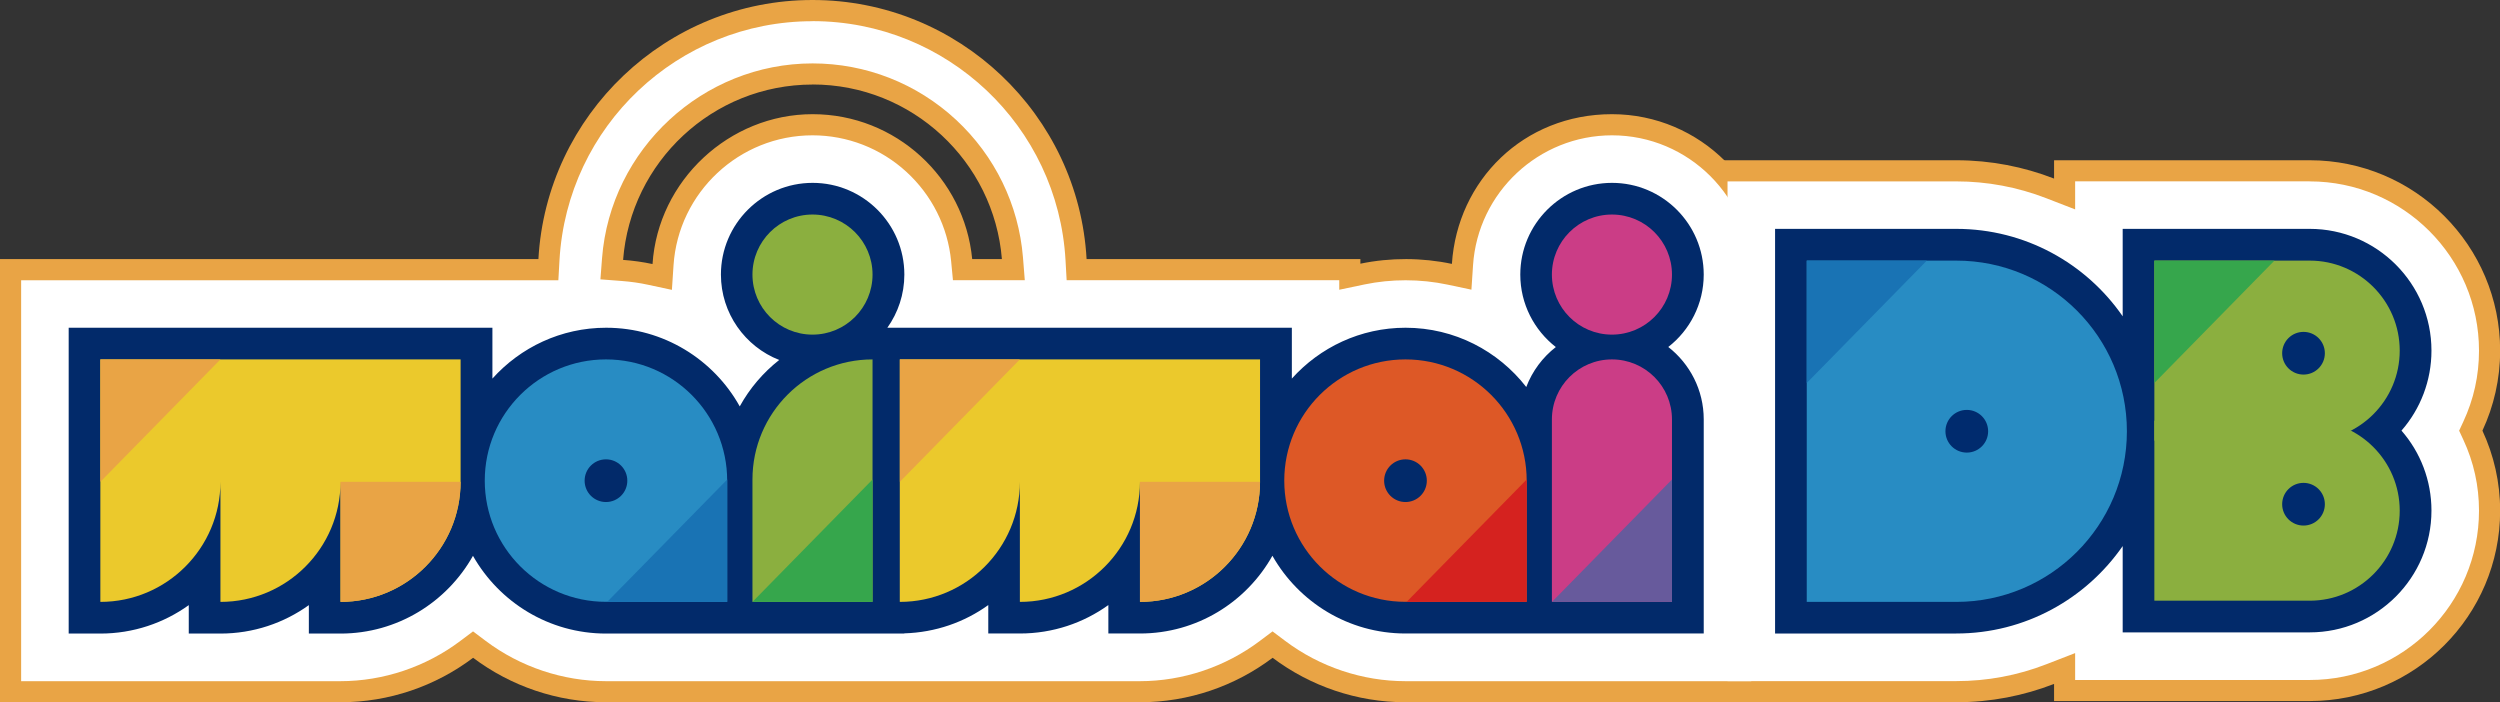 <?xml version="1.0" encoding="UTF-8"?><svg xmlns="http://www.w3.org/2000/svg" viewBox="0 0 356 100"><rect x="0" y="0" width="356" height="100" fill="#333333" stroke="none"/><defs><style>.g{fill:#288cc3;}.g,.h,.i,.j,.k,.l,.m,.n,.o,.p,.q,.r,.s{stroke-width:0px;}.h{fill:#1973b4;}.i{fill:#36a64c;}.j{fill:#d5221f;}.k{fill:#cb3d86;}.l{fill:#dd5826;}.m{fill:#8baf3f;}.n{fill:#fff;}.o{fill:#e9a445;}.p{fill:#ebc92c;}.q{fill:#002b6e;}.r{fill:#022a6a;}.s{fill:#675a9c;}</style></defs><path class="o" d="M353.5,61.33c1.61,3.47,2.52,7.33,2.52,11.39,0,14.95-12.16,27.11-27.11,27.11h-36.41v-2.44c-4.32,1.68-9.01,2.61-13.92,2.61h-35.58V22.82h35.58c4.91,0,9.6.93,13.92,2.61v-2.61h36.41c14.95,0,27.11,12.16,27.11,27.11,0,4.07-.91,7.93-2.52,11.39Z"/><path class="o" d="M252.38,39.1c0-12.59-10.25-22.84-22.84-22.84s-22.01,9.43-22.79,21.32c-4.22-.9-8.76-.92-13.03-.03v-.66h-38.99C153.59,16.36,136.52,0,115.7,0s-37.89,16.36-39.03,36.89H0v63.11h48.49c6.92,0,13.52-2.29,18.88-6.33,5.38,4.04,12,6.33,18.93,6.33h76.04c6.91,0,13.52-2.29,18.88-6.33,5.38,4.04,12,6.33,18.93,6.33h52.25v-40.27c0-3.65-.85-7.17-2.45-10.32,1.6-3.15,2.45-6.66,2.45-10.32ZM115.7,12.03c14.18,0,25.84,10.96,26.97,24.86h-4.23c-1.11-11.56-10.88-20.63-22.73-20.63s-22.01,9.44-22.79,21.34c-1.37-.29-2.77-.49-4.19-.59,1.08-13.95,12.76-24.97,26.98-24.97Z"/><path class="n" d="M115.7,3.01c19.14,0,34.96,14.96,36.03,34.05l.16,2.84h38.82v1.36l3.62-.76c1.88-.39,3.84-.59,5.83-.59,2.03,0,4.03.21,5.97.62l3.4.72.23-3.47c.68-10.38,9.37-18.51,19.79-18.51,10.93,0,19.83,8.9,19.83,19.83,0,3.16-.71,6.18-2.12,8.96l-.69,1.36.69,1.36c1.41,2.78,2.12,5.79,2.12,8.96v37.26h-49.24c-6.12,0-12.2-2.03-17.12-5.73l-1.81-1.36-1.81,1.36c-4.9,3.69-10.96,5.73-17.07,5.73h-76.04c-6.12,0-12.2-2.03-17.12-5.73l-1.81-1.36-1.81,1.36c-4.9,3.69-10.96,5.73-17.07,5.73H3.01v-57.09h76.5l.16-2.84c1.07-19.09,16.89-34.05,36.03-34.05M95.68,41.27l.23-3.48c.68-10.39,9.37-18.52,19.79-18.52,4.95,0,9.7,1.84,13.36,5.19,3.64,3.33,5.91,7.85,6.38,12.72l.26,2.72h10.23l-.26-3.25c-.61-7.5-4-14.46-9.54-19.6-5.58-5.17-12.83-8.02-20.42-8.02-15.61,0-28.78,12.19-29.98,27.75l-.23,3,3,.23c1.33.1,2.6.28,3.78.54l3.41.73"/><path class="r" d="M237.55,49.42c3.08-2.39,5.06-6.13,5.06-10.32,0-7.2-5.86-13.06-13.06-13.06s-13.06,5.86-13.06,13.06c0,4.19,1.98,7.92,5.06,10.32-1.88,1.46-3.35,3.43-4.21,5.69-3.99-5.13-10.21-8.44-17.19-8.44-6.42,0-12.2,2.8-16.19,7.24v-7.24h-57.6c1.52-2.14,2.42-4.75,2.42-7.57,0-7.2-5.86-13.06-13.06-13.06s-13.06,5.86-13.06,13.06c0,5.52,3.45,10.26,8.3,12.16-2.29,1.8-4.21,4.05-5.62,6.61-3.72-6.68-10.86-11.2-19.03-11.2-6.42,0-12.2,2.8-16.19,7.24v-7.24H9.78v43.55h4.51c4.69,0,9.04-1.5,12.59-4.05v4.05h4.51c4.69,0,9.04-1.5,12.59-4.05v4.05h4.51c8.09,0,15.15-4.47,18.86-11.07,3.74,6.6,10.83,11.07,18.95,11.07h42.47v-.03c4.45-.13,8.57-1.59,11.96-4.03v4.05h4.51c4.69,0,9.04-1.5,12.59-4.05v4.05h4.51c8.09,0,15.15-4.47,18.85-11.07,3.74,6.6,10.83,11.07,18.95,11.07h42.47v-30.49c0-4.19-1.98-7.92-5.06-10.32Z"/><g><path class="p" d="M48.49,51.18H14.29v34.53h0c9.44,0,17.1-7.66,17.1-17.1v17.1h0c9.44,0,17.1-7.66,17.1-17.1v17.1h0c9.44,0,17.1-7.66,17.1-17.1v-17.43h-17.1Z"/><path class="m" d="M107.15,39.1c0-4.72,3.83-8.55,8.55-8.55h0c4.72,0,8.55,3.83,8.55,8.55s-3.83,8.55-8.55,8.55h0c-4.72,0-8.55-3.83-8.55-8.55ZM107.15,68.28v17.43h17.1v-34.53c-9.44,0-17.1,7.66-17.1,17.1Z"/><path class="p" d="M162.33,51.18h-34.2v34.53c9.44,0,17.1-7.66,17.1-17.1v17.1c9.44,0,17.1-7.66,17.1-17.1v17.1c9.44,0,17.1-7.66,17.1-17.1v-17.43h-17.1Z"/><path class="k" d="M238.09,59.73v25.98h-17.1v-25.98c0-4.72,3.83-8.55,8.55-8.55s8.55,3.83,8.55,8.55ZM229.54,47.65c4.72,0,8.55-3.83,8.55-8.55s-3.83-8.55-8.55-8.55-8.55,3.83-8.55,8.55,3.83,8.55,8.55,8.55Z"/><path class="g" d="M86.29,51.18c-9.53,0-17.26,7.73-17.26,17.26h0c0,9.53,7.73,17.26,17.26,17.26h17.26v-17.26c0-9.53-7.73-17.26-17.26-17.26ZM86.29,71.49c-1.68,0-3.04-1.36-3.04-3.04s1.36-3.04,3.04-3.04,3.04,1.36,3.04,3.04-1.36,3.04-3.04,3.04Z"/><path class="l" d="M200.14,51.18c-9.53,0-17.26,7.73-17.26,17.26h0c0,9.53,7.73,17.26,17.26,17.26h17.26v-17.26c0-9.53-7.73-17.26-17.26-17.26ZM200.14,71.49c-1.68,0-3.04-1.36-3.04-3.04s1.36-3.04,3.04-3.04,3.04,1.36,3.04,3.04-1.36,3.04-3.04,3.04Z"/></g><g><polygon class="o" points="14.29 68.61 14.29 51.18 31.39 51.18 14.29 68.61"/><polygon class="h" points="103.56 68.28 103.56 85.71 86.46 85.71 103.56 68.28"/><polygon class="i" points="124.25 68.28 124.25 85.71 107.15 85.71 124.25 68.28"/><polygon class="j" points="217.4 68.28 217.4 85.71 200.3 85.71 217.4 68.28"/><polygon class="s" points="238.09 68.28 238.09 85.71 221 85.71 238.09 68.28"/><path class="o" d="M48.49,85.71h0c9.44,0,17.1-7.66,17.1-17.1h-17.1v17.1Z"/><polygon class="o" points="128.14 68.61 128.14 51.18 145.23 51.18 128.14 68.61"/><path class="o" d="M162.33,85.71h0c9.44,0,17.1-7.66,17.1-17.1h-17.1v17.1Z"/></g><path class="n" d="M328.9,25.83c13.29,0,24.11,10.81,24.11,24.11,0,3.53-.75,6.93-2.24,10.12l-.59,1.27.59,1.27c1.49,3.19,2.24,6.6,2.24,10.12,0,13.29-10.81,24.11-24.11,24.11h-33.4v-3.83l-4.1,1.59c-4.11,1.6-8.43,2.4-12.83,2.4h-32.57V25.83h32.57c4.41,0,8.72.81,12.83,2.4l4.1,1.59v-4h33.4"/><path class="r" d="M346.24,49.93c0-9.56-7.78-17.34-17.34-17.34h-26.63v12.45c-5.2-7.52-13.88-12.45-23.7-12.45h-25.8v57.62h25.8c9.81,0,18.49-4.94,23.7-12.45v12.29h26.63c9.56,0,17.34-7.78,17.34-17.34,0-4.28-1.56-8.29-4.27-11.39,2.71-3.1,4.27-7.12,4.27-11.39Z"/><path class="g" d="M278.57,85.71c13.42,0,24.3-10.88,24.3-24.3h0c0-13.42-10.88-24.3-24.3-24.3h-21.29v48.6h21.29Z"/><path class="m" d="M306.78,59.9h22.12c7.08,0,12.82,5.75,12.82,12.82h0c0,7.08-5.75,12.82-12.82,12.82h-22.12v-25.65h0Z"/><path class="m" d="M306.78,37.11h22.12c7.08,0,12.82,5.75,12.82,12.82h0c0,7.08-5.75,12.82-12.82,12.82h-22.12v-25.65h0Z"/><path class="q" d="M280.07,64.45c-1.68,0-3.04-1.36-3.04-3.04s1.36-3.04,3.04-3.04,3.04,1.36,3.04,3.04-1.36,3.04-3.04,3.04Z"/><path class="q" d="M328.02,53.34c-1.68,0-3.04-1.36-3.04-3.04s1.36-3.04,3.04-3.04,3.04,1.36,3.04,3.04-1.36,3.04-3.04,3.04Z"/><path class="q" d="M328.02,74.84c-1.68,0-3.04-1.36-3.04-3.04s1.36-3.04,3.04-3.04,3.04,1.36,3.04,3.04-1.36,3.04-3.04,3.04Z"/><polygon class="h" points="257.28 54.54 257.28 37.11 274.38 37.11 257.28 54.54"/><polygon class="i" points="306.78 54.54 306.78 37.11 323.88 37.11 306.78 54.54"/></svg>
